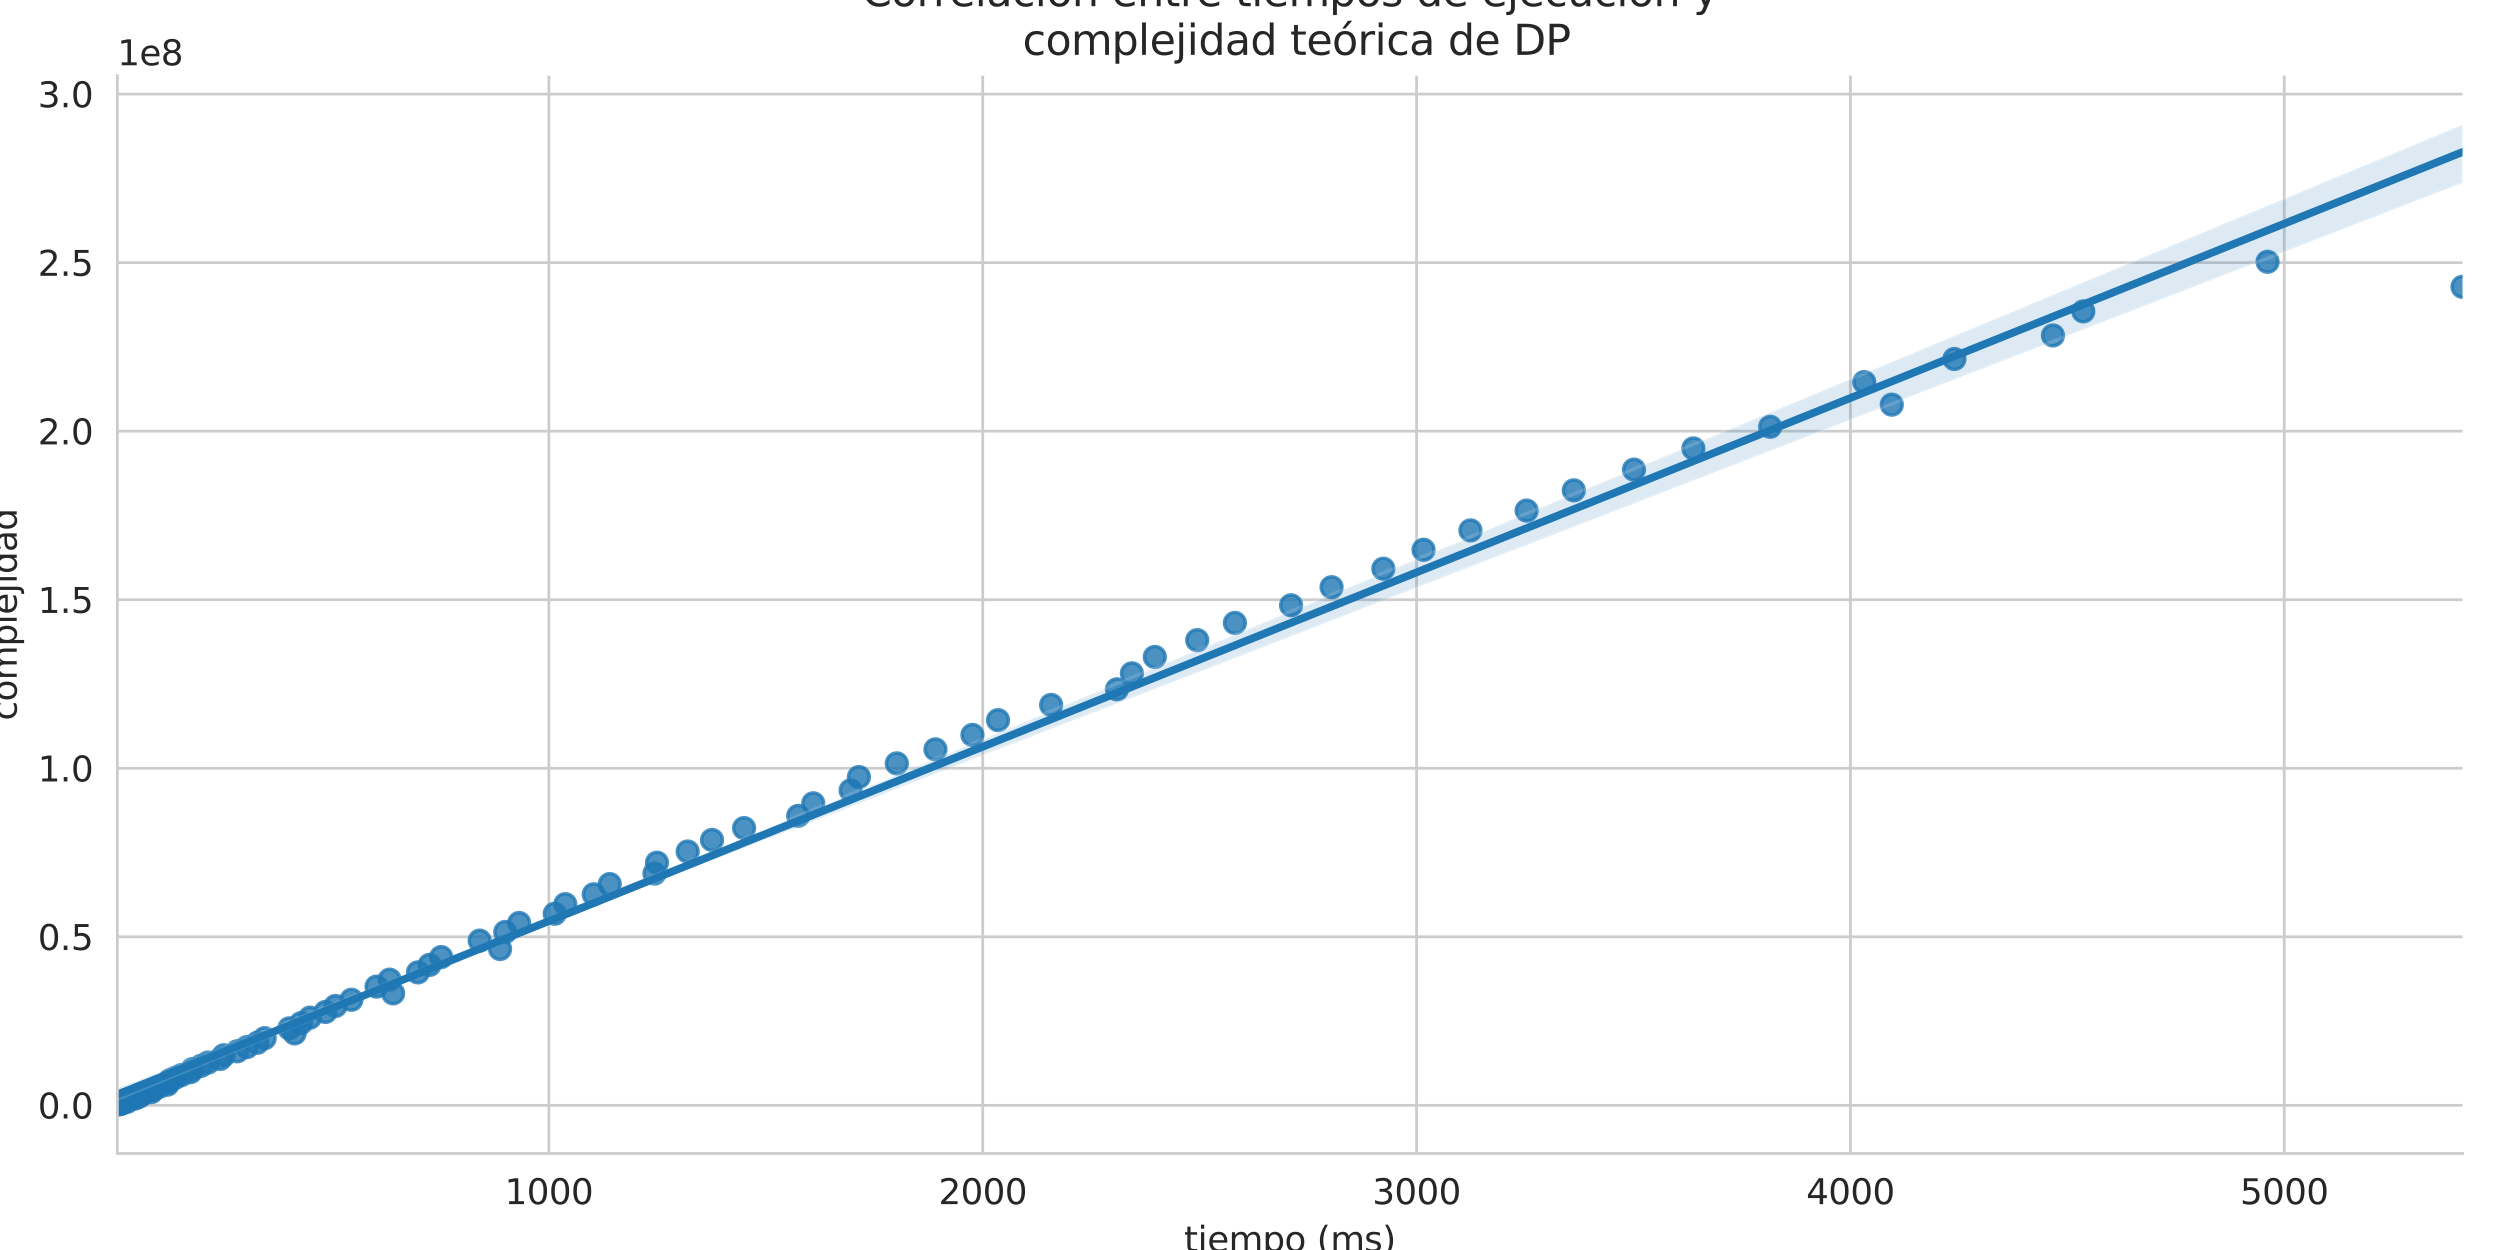 <?xml version="1.0" encoding="utf-8" standalone="no"?>
<!DOCTYPE svg PUBLIC "-//W3C//DTD SVG 1.1//EN"
  "http://www.w3.org/Graphics/SVG/1.1/DTD/svg11.dtd">
<svg height="360pt" version="1.1" viewBox="0 0 720 360" width="720pt" xmlns="http://www.w3.org/2000/svg" xmlns:xlink="http://www.w3.org/1999/xlink">
 <defs>
  <style type="text/css">*{stroke-linecap:butt;stroke-linejoin:round;}</style>
 </defs>
 <g id="figure_1">
  <g id="patch_1">
   <path d="M 0 360 
L 720 360 
L 720 0 
L 0 0 
z
" style="fill:#ffffff;"/>
  </g>
  <g id="axes_1">
   <g id="patch_2">
    <path d="M 33.8 332.2 
L 709.2 332.2 
L 709.2 21.8 
L 33.8 21.8 
z
" style="fill:#ffffff;"/>
   </g>
   <g id="matplotlib.axis_1">
    <g id="xtick_1">
     <g id="line2d_1">
      <path clip-path="url(#p5e54d70940)" d="M 158.078 332.2 
L 158.078 21.8 
" style="fill:none;stroke:#cccccc;stroke-linecap:round;stroke-width:0.8;"/>
     </g>
     <g id="text_1">
      <!-- 1000 -->
      <g style="fill:#262626;" transform="translate(145.353 346.798)scale(0.1 -0.1)">
       <defs>
        <path d="M 794 531 
L 1825 531 
L 1825 4091 
L 703 3866 
L 703 4441 
L 1819 4666 
L 2450 4666 
L 2450 531 
L 3481 531 
L 3481 0 
L 794 0 
L 794 531 
z
" id="DejaVuSans-31" transform="scale(0.016)"/>
        <path d="M 2034 4250 
Q 1547 4250 1301 3770 
Q 1056 3291 1056 2328 
Q 1056 1369 1301 889 
Q 1547 409 2034 409 
Q 2525 409 2770 889 
Q 3016 1369 3016 2328 
Q 3016 3291 2770 3770 
Q 2525 4250 2034 4250 
z
M 2034 4750 
Q 2819 4750 3233 4129 
Q 3647 3509 3647 2328 
Q 3647 1150 3233 529 
Q 2819 -91 2034 -91 
Q 1250 -91 836 529 
Q 422 1150 422 2328 
Q 422 3509 836 4129 
Q 1250 4750 2034 4750 
z
" id="DejaVuSans-30" transform="scale(0.016)"/>
       </defs>
       <use xlink:href="#DejaVuSans-31"/>
       <use x="63.623" xlink:href="#DejaVuSans-30"/>
       <use x="127.246" xlink:href="#DejaVuSans-30"/>
       <use x="190.869" xlink:href="#DejaVuSans-30"/>
      </g>
     </g>
    </g>
    <g id="xtick_2">
     <g id="line2d_2">
      <path clip-path="url(#p5e54d70940)" d="M 283.024 332.2 
L 283.024 21.8 
" style="fill:none;stroke:#cccccc;stroke-linecap:round;stroke-width:0.8;"/>
     </g>
     <g id="text_2">
      <!-- 2000 -->
      <g style="fill:#262626;" transform="translate(270.299 346.798)scale(0.1 -0.1)">
       <defs>
        <path d="M 1228 531 
L 3431 531 
L 3431 0 
L 469 0 
L 469 531 
Q 828 903 1448 1529 
Q 2069 2156 2228 2338 
Q 2531 2678 2651 2914 
Q 2772 3150 2772 3378 
Q 2772 3750 2511 3984 
Q 2250 4219 1831 4219 
Q 1534 4219 1204 4116 
Q 875 4013 500 3803 
L 500 4441 
Q 881 4594 1212 4672 
Q 1544 4750 1819 4750 
Q 2544 4750 2975 4387 
Q 3406 4025 3406 3419 
Q 3406 3131 3298 2873 
Q 3191 2616 2906 2266 
Q 2828 2175 2409 1742 
Q 1991 1309 1228 531 
z
" id="DejaVuSans-32" transform="scale(0.016)"/>
       </defs>
       <use xlink:href="#DejaVuSans-32"/>
       <use x="63.623" xlink:href="#DejaVuSans-30"/>
       <use x="127.246" xlink:href="#DejaVuSans-30"/>
       <use x="190.869" xlink:href="#DejaVuSans-30"/>
      </g>
     </g>
    </g>
    <g id="xtick_3">
     <g id="line2d_3">
      <path clip-path="url(#p5e54d70940)" d="M 407.969 332.2 
L 407.969 21.8 
" style="fill:none;stroke:#cccccc;stroke-linecap:round;stroke-width:0.8;"/>
     </g>
     <g id="text_3">
      <!-- 3000 -->
      <g style="fill:#262626;" transform="translate(395.244 346.798)scale(0.1 -0.1)">
       <defs>
        <path d="M 2597 2516 
Q 3050 2419 3304 2112 
Q 3559 1806 3559 1356 
Q 3559 666 3084 287 
Q 2609 -91 1734 -91 
Q 1441 -91 1130 -33 
Q 819 25 488 141 
L 488 750 
Q 750 597 1062 519 
Q 1375 441 1716 441 
Q 2309 441 2620 675 
Q 2931 909 2931 1356 
Q 2931 1769 2642 2001 
Q 2353 2234 1838 2234 
L 1294 2234 
L 1294 2753 
L 1863 2753 
Q 2328 2753 2575 2939 
Q 2822 3125 2822 3475 
Q 2822 3834 2567 4026 
Q 2313 4219 1838 4219 
Q 1578 4219 1281 4162 
Q 984 4106 628 3988 
L 628 4550 
Q 988 4650 1302 4700 
Q 1616 4750 1894 4750 
Q 2613 4750 3031 4423 
Q 3450 4097 3450 3541 
Q 3450 3153 3228 2886 
Q 3006 2619 2597 2516 
z
" id="DejaVuSans-33" transform="scale(0.016)"/>
       </defs>
       <use xlink:href="#DejaVuSans-33"/>
       <use x="63.623" xlink:href="#DejaVuSans-30"/>
       <use x="127.246" xlink:href="#DejaVuSans-30"/>
       <use x="190.869" xlink:href="#DejaVuSans-30"/>
      </g>
     </g>
    </g>
    <g id="xtick_4">
     <g id="line2d_4">
      <path clip-path="url(#p5e54d70940)" d="M 532.914 332.2 
L 532.914 21.8 
" style="fill:none;stroke:#cccccc;stroke-linecap:round;stroke-width:0.8;"/>
     </g>
     <g id="text_4">
      <!-- 4000 -->
      <g style="fill:#262626;" transform="translate(520.189 346.798)scale(0.1 -0.1)">
       <defs>
        <path d="M 2419 4116 
L 825 1625 
L 2419 1625 
L 2419 4116 
z
M 2253 4666 
L 3047 4666 
L 3047 1625 
L 3713 1625 
L 3713 1100 
L 3047 1100 
L 3047 0 
L 2419 0 
L 2419 1100 
L 313 1100 
L 313 1709 
L 2253 4666 
z
" id="DejaVuSans-34" transform="scale(0.016)"/>
       </defs>
       <use xlink:href="#DejaVuSans-34"/>
       <use x="63.623" xlink:href="#DejaVuSans-30"/>
       <use x="127.246" xlink:href="#DejaVuSans-30"/>
       <use x="190.869" xlink:href="#DejaVuSans-30"/>
      </g>
     </g>
    </g>
    <g id="xtick_5">
     <g id="line2d_5">
      <path clip-path="url(#p5e54d70940)" d="M 657.86 332.2 
L 657.86 21.8 
" style="fill:none;stroke:#cccccc;stroke-linecap:round;stroke-width:0.8;"/>
     </g>
     <g id="text_5">
      <!-- 5000 -->
      <g style="fill:#262626;" transform="translate(645.135 346.798)scale(0.1 -0.1)">
       <defs>
        <path d="M 691 4666 
L 3169 4666 
L 3169 4134 
L 1269 4134 
L 1269 2991 
Q 1406 3038 1543 3061 
Q 1681 3084 1819 3084 
Q 2600 3084 3056 2656 
Q 3513 2228 3513 1497 
Q 3513 744 3044 326 
Q 2575 -91 1722 -91 
Q 1428 -91 1123 -41 
Q 819 9 494 109 
L 494 744 
Q 775 591 1075 516 
Q 1375 441 1709 441 
Q 2250 441 2565 725 
Q 2881 1009 2881 1497 
Q 2881 1984 2565 2268 
Q 2250 2553 1709 2553 
Q 1456 2553 1204 2497 
Q 953 2441 691 2322 
L 691 4666 
z
" id="DejaVuSans-35" transform="scale(0.016)"/>
       </defs>
       <use xlink:href="#DejaVuSans-35"/>
       <use x="63.623" xlink:href="#DejaVuSans-30"/>
       <use x="127.246" xlink:href="#DejaVuSans-30"/>
       <use x="190.869" xlink:href="#DejaVuSans-30"/>
      </g>
     </g>
    </g>
    <g id="text_6">
     <!-- tiempo (ms) -->
     <g style="fill:#262626;" transform="translate(341.005 360.477)scale(0.1 -0.1)">
      <defs>
       <path d="M 1172 4494 
L 1172 3500 
L 2356 3500 
L 2356 3053 
L 1172 3053 
L 1172 1153 
Q 1172 725 1289 603 
Q 1406 481 1766 481 
L 2356 481 
L 2356 0 
L 1766 0 
Q 1100 0 847 248 
Q 594 497 594 1153 
L 594 3053 
L 172 3053 
L 172 3500 
L 594 3500 
L 594 4494 
L 1172 4494 
z
" id="DejaVuSans-74" transform="scale(0.016)"/>
       <path d="M 603 3500 
L 1178 3500 
L 1178 0 
L 603 0 
L 603 3500 
z
M 603 4863 
L 1178 4863 
L 1178 4134 
L 603 4134 
L 603 4863 
z
" id="DejaVuSans-69" transform="scale(0.016)"/>
       <path d="M 3597 1894 
L 3597 1613 
L 953 1613 
Q 991 1019 1311 708 
Q 1631 397 2203 397 
Q 2534 397 2845 478 
Q 3156 559 3463 722 
L 3463 178 
Q 3153 47 2828 -22 
Q 2503 -91 2169 -91 
Q 1331 -91 842 396 
Q 353 884 353 1716 
Q 353 2575 817 3079 
Q 1281 3584 2069 3584 
Q 2775 3584 3186 3129 
Q 3597 2675 3597 1894 
z
M 3022 2063 
Q 3016 2534 2758 2815 
Q 2500 3097 2075 3097 
Q 1594 3097 1305 2825 
Q 1016 2553 972 2059 
L 3022 2063 
z
" id="DejaVuSans-65" transform="scale(0.016)"/>
       <path d="M 3328 2828 
Q 3544 3216 3844 3400 
Q 4144 3584 4550 3584 
Q 5097 3584 5394 3201 
Q 5691 2819 5691 2113 
L 5691 0 
L 5113 0 
L 5113 2094 
Q 5113 2597 4934 2840 
Q 4756 3084 4391 3084 
Q 3944 3084 3684 2787 
Q 3425 2491 3425 1978 
L 3425 0 
L 2847 0 
L 2847 2094 
Q 2847 2600 2669 2842 
Q 2491 3084 2119 3084 
Q 1678 3084 1418 2786 
Q 1159 2488 1159 1978 
L 1159 0 
L 581 0 
L 581 3500 
L 1159 3500 
L 1159 2956 
Q 1356 3278 1631 3431 
Q 1906 3584 2284 3584 
Q 2666 3584 2933 3390 
Q 3200 3197 3328 2828 
z
" id="DejaVuSans-6d" transform="scale(0.016)"/>
       <path d="M 1159 525 
L 1159 -1331 
L 581 -1331 
L 581 3500 
L 1159 3500 
L 1159 2969 
Q 1341 3281 1617 3432 
Q 1894 3584 2278 3584 
Q 2916 3584 3314 3078 
Q 3713 2572 3713 1747 
Q 3713 922 3314 415 
Q 2916 -91 2278 -91 
Q 1894 -91 1617 61 
Q 1341 213 1159 525 
z
M 3116 1747 
Q 3116 2381 2855 2742 
Q 2594 3103 2138 3103 
Q 1681 3103 1420 2742 
Q 1159 2381 1159 1747 
Q 1159 1113 1420 752 
Q 1681 391 2138 391 
Q 2594 391 2855 752 
Q 3116 1113 3116 1747 
z
" id="DejaVuSans-70" transform="scale(0.016)"/>
       <path d="M 1959 3097 
Q 1497 3097 1228 2736 
Q 959 2375 959 1747 
Q 959 1119 1226 758 
Q 1494 397 1959 397 
Q 2419 397 2687 759 
Q 2956 1122 2956 1747 
Q 2956 2369 2687 2733 
Q 2419 3097 1959 3097 
z
M 1959 3584 
Q 2709 3584 3137 3096 
Q 3566 2609 3566 1747 
Q 3566 888 3137 398 
Q 2709 -91 1959 -91 
Q 1206 -91 779 398 
Q 353 888 353 1747 
Q 353 2609 779 3096 
Q 1206 3584 1959 3584 
z
" id="DejaVuSans-6f" transform="scale(0.016)"/>
       <path id="DejaVuSans-20" transform="scale(0.016)"/>
       <path d="M 1984 4856 
Q 1566 4138 1362 3434 
Q 1159 2731 1159 2009 
Q 1159 1288 1364 580 
Q 1569 -128 1984 -844 
L 1484 -844 
Q 1016 -109 783 600 
Q 550 1309 550 2009 
Q 550 2706 781 3412 
Q 1013 4119 1484 4856 
L 1984 4856 
z
" id="DejaVuSans-28" transform="scale(0.016)"/>
       <path d="M 2834 3397 
L 2834 2853 
Q 2591 2978 2328 3040 
Q 2066 3103 1784 3103 
Q 1356 3103 1142 2972 
Q 928 2841 928 2578 
Q 928 2378 1081 2264 
Q 1234 2150 1697 2047 
L 1894 2003 
Q 2506 1872 2764 1633 
Q 3022 1394 3022 966 
Q 3022 478 2636 193 
Q 2250 -91 1575 -91 
Q 1294 -91 989 -36 
Q 684 19 347 128 
L 347 722 
Q 666 556 975 473 
Q 1284 391 1588 391 
Q 1994 391 2212 530 
Q 2431 669 2431 922 
Q 2431 1156 2273 1281 
Q 2116 1406 1581 1522 
L 1381 1569 
Q 847 1681 609 1914 
Q 372 2147 372 2553 
Q 372 3047 722 3315 
Q 1072 3584 1716 3584 
Q 2034 3584 2315 3537 
Q 2597 3491 2834 3397 
z
" id="DejaVuSans-73" transform="scale(0.016)"/>
       <path d="M 513 4856 
L 1013 4856 
Q 1481 4119 1714 3412 
Q 1947 2706 1947 2009 
Q 1947 1309 1714 600 
Q 1481 -109 1013 -844 
L 513 -844 
Q 928 -128 1133 580 
Q 1338 1288 1338 2009 
Q 1338 2731 1133 3434 
Q 928 4138 513 4856 
z
" id="DejaVuSans-29" transform="scale(0.016)"/>
      </defs>
      <use xlink:href="#DejaVuSans-74"/>
      <use x="39.209" xlink:href="#DejaVuSans-69"/>
      <use x="66.992" xlink:href="#DejaVuSans-65"/>
      <use x="128.516" xlink:href="#DejaVuSans-6d"/>
      <use x="225.928" xlink:href="#DejaVuSans-70"/>
      <use x="289.404" xlink:href="#DejaVuSans-6f"/>
      <use x="350.586" xlink:href="#DejaVuSans-20"/>
      <use x="382.373" xlink:href="#DejaVuSans-28"/>
      <use x="421.387" xlink:href="#DejaVuSans-6d"/>
      <use x="518.799" xlink:href="#DejaVuSans-73"/>
      <use x="570.898" xlink:href="#DejaVuSans-29"/>
     </g>
    </g>
   </g>
   <g id="matplotlib.axis_2">
    <g id="ytick_1">
     <g id="line2d_6">
      <path clip-path="url(#p5e54d70940)" d="M 33.8 318.336 
L 709.2 318.336 
" style="fill:none;stroke:#cccccc;stroke-linecap:round;stroke-width:0.8;"/>
     </g>
     <g id="text_7">
      <!-- 0.0 -->
      <g style="fill:#262626;" transform="translate(10.897 322.135)scale(0.1 -0.1)">
       <defs>
        <path d="M 684 794 
L 1344 794 
L 1344 0 
L 684 0 
L 684 794 
z
" id="DejaVuSans-2e" transform="scale(0.016)"/>
       </defs>
       <use xlink:href="#DejaVuSans-30"/>
       <use x="63.623" xlink:href="#DejaVuSans-2e"/>
       <use x="95.41" xlink:href="#DejaVuSans-30"/>
      </g>
     </g>
    </g>
    <g id="ytick_2">
     <g id="line2d_7">
      <path clip-path="url(#p5e54d70940)" d="M 33.8 269.797 
L 709.2 269.797 
" style="fill:none;stroke:#cccccc;stroke-linecap:round;stroke-width:0.8;"/>
     </g>
     <g id="text_8">
      <!-- 0.5 -->
      <g style="fill:#262626;" transform="translate(10.897 273.596)scale(0.1 -0.1)">
       <use xlink:href="#DejaVuSans-30"/>
       <use x="63.623" xlink:href="#DejaVuSans-2e"/>
       <use x="95.41" xlink:href="#DejaVuSans-35"/>
      </g>
     </g>
    </g>
    <g id="ytick_3">
     <g id="line2d_8">
      <path clip-path="url(#p5e54d70940)" d="M 33.8 221.257 
L 709.2 221.257 
" style="fill:none;stroke:#cccccc;stroke-linecap:round;stroke-width:0.8;"/>
     </g>
     <g id="text_9">
      <!-- 1.0 -->
      <g style="fill:#262626;" transform="translate(10.897 225.056)scale(0.1 -0.1)">
       <use xlink:href="#DejaVuSans-31"/>
       <use x="63.623" xlink:href="#DejaVuSans-2e"/>
       <use x="95.41" xlink:href="#DejaVuSans-30"/>
      </g>
     </g>
    </g>
    <g id="ytick_4">
     <g id="line2d_9">
      <path clip-path="url(#p5e54d70940)" d="M 33.8 172.718 
L 709.2 172.718 
" style="fill:none;stroke:#cccccc;stroke-linecap:round;stroke-width:0.8;"/>
     </g>
     <g id="text_10">
      <!-- 1.5 -->
      <g style="fill:#262626;" transform="translate(10.897 176.517)scale(0.1 -0.1)">
       <use xlink:href="#DejaVuSans-31"/>
       <use x="63.623" xlink:href="#DejaVuSans-2e"/>
       <use x="95.41" xlink:href="#DejaVuSans-35"/>
      </g>
     </g>
    </g>
    <g id="ytick_5">
     <g id="line2d_10">
      <path clip-path="url(#p5e54d70940)" d="M 33.8 124.178 
L 709.2 124.178 
" style="fill:none;stroke:#cccccc;stroke-linecap:round;stroke-width:0.8;"/>
     </g>
     <g id="text_11">
      <!-- 2.0 -->
      <g style="fill:#262626;" transform="translate(10.897 127.978)scale(0.1 -0.1)">
       <use xlink:href="#DejaVuSans-32"/>
       <use x="63.623" xlink:href="#DejaVuSans-2e"/>
       <use x="95.41" xlink:href="#DejaVuSans-30"/>
      </g>
     </g>
    </g>
    <g id="ytick_6">
     <g id="line2d_11">
      <path clip-path="url(#p5e54d70940)" d="M 33.8 75.639 
L 709.2 75.639 
" style="fill:none;stroke:#cccccc;stroke-linecap:round;stroke-width:0.8;"/>
     </g>
     <g id="text_12">
      <!-- 2.5 -->
      <g style="fill:#262626;" transform="translate(10.897 79.438)scale(0.1 -0.1)">
       <use xlink:href="#DejaVuSans-32"/>
       <use x="63.623" xlink:href="#DejaVuSans-2e"/>
       <use x="95.41" xlink:href="#DejaVuSans-35"/>
      </g>
     </g>
    </g>
    <g id="ytick_7">
     <g id="line2d_12">
      <path clip-path="url(#p5e54d70940)" d="M 33.8 27.1 
L 709.2 27.1 
" style="fill:none;stroke:#cccccc;stroke-linecap:round;stroke-width:0.8;"/>
     </g>
     <g id="text_13">
      <!-- 3.0 -->
      <g style="fill:#262626;" transform="translate(10.897 30.899)scale(0.1 -0.1)">
       <use xlink:href="#DejaVuSans-33"/>
       <use x="63.623" xlink:href="#DejaVuSans-2e"/>
       <use x="95.41" xlink:href="#DejaVuSans-30"/>
      </g>
     </g>
    </g>
    <g id="text_14">
     <!-- complejidad -->
     <g style="fill:#262626;" transform="translate(4.817 207.509)rotate(-90)scale(0.1 -0.1)">
      <defs>
       <path d="M 3122 3366 
L 3122 2828 
Q 2878 2963 2633 3030 
Q 2388 3097 2138 3097 
Q 1578 3097 1268 2742 
Q 959 2388 959 1747 
Q 959 1106 1268 751 
Q 1578 397 2138 397 
Q 2388 397 2633 464 
Q 2878 531 3122 666 
L 3122 134 
Q 2881 22 2623 -34 
Q 2366 -91 2075 -91 
Q 1284 -91 818 406 
Q 353 903 353 1747 
Q 353 2603 823 3093 
Q 1294 3584 2113 3584 
Q 2378 3584 2631 3529 
Q 2884 3475 3122 3366 
z
" id="DejaVuSans-63" transform="scale(0.016)"/>
       <path d="M 603 4863 
L 1178 4863 
L 1178 0 
L 603 0 
L 603 4863 
z
" id="DejaVuSans-6c" transform="scale(0.016)"/>
       <path d="M 603 3500 
L 1178 3500 
L 1178 -63 
Q 1178 -731 923 -1031 
Q 669 -1331 103 -1331 
L -116 -1331 
L -116 -844 
L 38 -844 
Q 366 -844 484 -692 
Q 603 -541 603 -63 
L 603 3500 
z
M 603 4863 
L 1178 4863 
L 1178 4134 
L 603 4134 
L 603 4863 
z
" id="DejaVuSans-6a" transform="scale(0.016)"/>
       <path d="M 2906 2969 
L 2906 4863 
L 3481 4863 
L 3481 0 
L 2906 0 
L 2906 525 
Q 2725 213 2448 61 
Q 2172 -91 1784 -91 
Q 1150 -91 751 415 
Q 353 922 353 1747 
Q 353 2572 751 3078 
Q 1150 3584 1784 3584 
Q 2172 3584 2448 3432 
Q 2725 3281 2906 2969 
z
M 947 1747 
Q 947 1113 1208 752 
Q 1469 391 1925 391 
Q 2381 391 2643 752 
Q 2906 1113 2906 1747 
Q 2906 2381 2643 2742 
Q 2381 3103 1925 3103 
Q 1469 3103 1208 2742 
Q 947 2381 947 1747 
z
" id="DejaVuSans-64" transform="scale(0.016)"/>
       <path d="M 2194 1759 
Q 1497 1759 1228 1600 
Q 959 1441 959 1056 
Q 959 750 1161 570 
Q 1363 391 1709 391 
Q 2188 391 2477 730 
Q 2766 1069 2766 1631 
L 2766 1759 
L 2194 1759 
z
M 3341 1997 
L 3341 0 
L 2766 0 
L 2766 531 
Q 2569 213 2275 61 
Q 1981 -91 1556 -91 
Q 1019 -91 701 211 
Q 384 513 384 1019 
Q 384 1609 779 1909 
Q 1175 2209 1959 2209 
L 2766 2209 
L 2766 2266 
Q 2766 2663 2505 2880 
Q 2244 3097 1772 3097 
Q 1472 3097 1187 3025 
Q 903 2953 641 2809 
L 641 3341 
Q 956 3463 1253 3523 
Q 1550 3584 1831 3584 
Q 2591 3584 2966 3190 
Q 3341 2797 3341 1997 
z
" id="DejaVuSans-61" transform="scale(0.016)"/>
      </defs>
      <use xlink:href="#DejaVuSans-63"/>
      <use x="54.98" xlink:href="#DejaVuSans-6f"/>
      <use x="116.162" xlink:href="#DejaVuSans-6d"/>
      <use x="213.574" xlink:href="#DejaVuSans-70"/>
      <use x="277.051" xlink:href="#DejaVuSans-6c"/>
      <use x="304.834" xlink:href="#DejaVuSans-65"/>
      <use x="366.357" xlink:href="#DejaVuSans-6a"/>
      <use x="394.141" xlink:href="#DejaVuSans-69"/>
      <use x="421.924" xlink:href="#DejaVuSans-64"/>
      <use x="485.4" xlink:href="#DejaVuSans-61"/>
      <use x="546.68" xlink:href="#DejaVuSans-64"/>
     </g>
    </g>
    <g id="text_15">
     <!-- 1e8 -->
     <g style="fill:#262626;" transform="translate(33.8 18.8)scale(0.1 -0.1)">
      <defs>
       <path d="M 2034 2216 
Q 1584 2216 1326 1975 
Q 1069 1734 1069 1313 
Q 1069 891 1326 650 
Q 1584 409 2034 409 
Q 2484 409 2743 651 
Q 3003 894 3003 1313 
Q 3003 1734 2745 1975 
Q 2488 2216 2034 2216 
z
M 1403 2484 
Q 997 2584 770 2862 
Q 544 3141 544 3541 
Q 544 4100 942 4425 
Q 1341 4750 2034 4750 
Q 2731 4750 3128 4425 
Q 3525 4100 3525 3541 
Q 3525 3141 3298 2862 
Q 3072 2584 2669 2484 
Q 3125 2378 3379 2068 
Q 3634 1759 3634 1313 
Q 3634 634 3220 271 
Q 2806 -91 2034 -91 
Q 1263 -91 848 271 
Q 434 634 434 1313 
Q 434 1759 690 2068 
Q 947 2378 1403 2484 
z
M 1172 3481 
Q 1172 3119 1398 2916 
Q 1625 2713 2034 2713 
Q 2441 2713 2670 2916 
Q 2900 3119 2900 3481 
Q 2900 3844 2670 4047 
Q 2441 4250 2034 4250 
Q 1625 4250 1398 4047 
Q 1172 3844 1172 3481 
z
" id="DejaVuSans-38" transform="scale(0.016)"/>
      </defs>
      <use xlink:href="#DejaVuSans-31"/>
      <use x="63.623" xlink:href="#DejaVuSans-65"/>
      <use x="125.146" xlink:href="#DejaVuSans-38"/>
     </g>
    </g>
   </g>
   <g id="PathCollection_1">
    <defs>
     <path d="M 0 3 
C 0.796 3 1.559 2.684 2.121 2.121 
C 2.684 1.559 3 0.796 3 0 
C 3 -0.796 2.684 -1.559 2.121 -2.121 
C 1.559 -2.684 0.796 -3 0 -3 
C -0.796 -3 -1.559 -2.684 -2.121 -2.121 
C -2.684 -1.559 -3 -0.796 -3 0 
C -3 0.796 -2.684 1.559 -2.121 2.121 
C -1.559 2.684 -0.796 3 0 3 
z
" id="m96144f5c10" style="stroke:#1f77b4;stroke-opacity:0.8;"/>
    </defs>
    <g clip-path="url(#p5e54d70940)">
     <use style="fill:#1f77b4;fill-opacity:0.8;stroke:#1f77b4;stroke-opacity:0.8;" x="33.8" xlink:href="#m96144f5c10" y="318.091"/>
     <use style="fill:#1f77b4;fill-opacity:0.8;stroke:#1f77b4;stroke-opacity:0.8;" x="34.571" xlink:href="#m96144f5c10" y="318.01"/>
     <use style="fill:#1f77b4;fill-opacity:0.8;stroke:#1f77b4;stroke-opacity:0.8;" x="34.584" xlink:href="#m96144f5c10" y="317.913"/>
     <use style="fill:#1f77b4;fill-opacity:0.8;stroke:#1f77b4;stroke-opacity:0.8;" x="34.46" xlink:href="#m96144f5c10" y="317.799"/>
     <use style="fill:#1f77b4;fill-opacity:0.8;stroke:#1f77b4;stroke-opacity:0.8;" x="35.353" xlink:href="#m96144f5c10" y="317.665"/>
     <use style="fill:#1f77b4;fill-opacity:0.8;stroke:#1f77b4;stroke-opacity:0.8;" x="35.337" xlink:href="#m96144f5c10" y="317.512"/>
     <use style="fill:#1f77b4;fill-opacity:0.8;stroke:#1f77b4;stroke-opacity:0.8;" x="36.587" xlink:href="#m96144f5c10" y="317.336"/>
     <use style="fill:#1f77b4;fill-opacity:0.8;stroke:#1f77b4;stroke-opacity:0.8;" x="36.094" xlink:href="#m96144f5c10" y="317.137"/>
     <use style="fill:#1f77b4;fill-opacity:0.8;stroke:#1f77b4;stroke-opacity:0.8;" x="36.186" xlink:href="#m96144f5c10" y="316.913"/>
     <use style="fill:#1f77b4;fill-opacity:0.8;stroke:#1f77b4;stroke-opacity:0.8;" x="36.959" xlink:href="#m96144f5c10" y="316.663"/>
     <use style="fill:#1f77b4;fill-opacity:0.8;stroke:#1f77b4;stroke-opacity:0.8;" x="38.831" xlink:href="#m96144f5c10" y="316.385"/>
     <use style="fill:#1f77b4;fill-opacity:0.8;stroke:#1f77b4;stroke-opacity:0.8;" x="39.259" xlink:href="#m96144f5c10" y="316.078"/>
     <use style="fill:#1f77b4;fill-opacity:0.8;stroke:#1f77b4;stroke-opacity:0.8;" x="40.312" xlink:href="#m96144f5c10" y="315.74"/>
     <use style="fill:#1f77b4;fill-opacity:0.8;stroke:#1f77b4;stroke-opacity:0.8;" x="39.903" xlink:href="#m96144f5c10" y="315.37"/>
     <use style="fill:#1f77b4;fill-opacity:0.8;stroke:#1f77b4;stroke-opacity:0.8;" x="41.252" xlink:href="#m96144f5c10" y="314.967"/>
     <use style="fill:#1f77b4;fill-opacity:0.8;stroke:#1f77b4;stroke-opacity:0.8;" x="43.584" xlink:href="#m96144f5c10" y="314.529"/>
     <use style="fill:#1f77b4;fill-opacity:0.8;stroke:#1f77b4;stroke-opacity:0.8;" x="43.675" xlink:href="#m96144f5c10" y="314.054"/>
     <use style="fill:#1f77b4;fill-opacity:0.8;stroke:#1f77b4;stroke-opacity:0.8;" x="44.508" xlink:href="#m96144f5c10" y="313.541"/>
     <use style="fill:#1f77b4;fill-opacity:0.8;stroke:#1f77b4;stroke-opacity:0.8;" x="45.883" xlink:href="#m96144f5c10" y="312.989"/>
     <use style="fill:#1f77b4;fill-opacity:0.8;stroke:#1f77b4;stroke-opacity:0.8;" x="48.189" xlink:href="#m96144f5c10" y="312.397"/>
     <use style="fill:#1f77b4;fill-opacity:0.8;stroke:#1f77b4;stroke-opacity:0.8;" x="48.444" xlink:href="#m96144f5c10" y="311.761"/>
     <use style="fill:#1f77b4;fill-opacity:0.8;stroke:#1f77b4;stroke-opacity:0.8;" x="48.925" xlink:href="#m96144f5c10" y="311.083"/>
     <use style="fill:#1f77b4;fill-opacity:0.8;stroke:#1f77b4;stroke-opacity:0.8;" x="50.597" xlink:href="#m96144f5c10" y="310.358"/>
     <use style="fill:#1f77b4;fill-opacity:0.8;stroke:#1f77b4;stroke-opacity:0.8;" x="52.29" xlink:href="#m96144f5c10" y="309.588"/>
     <use style="fill:#1f77b4;fill-opacity:0.8;stroke:#1f77b4;stroke-opacity:0.8;" x="54.858" xlink:href="#m96144f5c10" y="308.769"/>
     <use style="fill:#1f77b4;fill-opacity:0.8;stroke:#1f77b4;stroke-opacity:0.8;" x="55.437" xlink:href="#m96144f5c10" y="307.901"/>
     <use style="fill:#1f77b4;fill-opacity:0.8;stroke:#1f77b4;stroke-opacity:0.8;" x="57.861" xlink:href="#m96144f5c10" y="306.981"/>
     <use style="fill:#1f77b4;fill-opacity:0.8;stroke:#1f77b4;stroke-opacity:0.8;" x="59.93" xlink:href="#m96144f5c10" y="306.01"/>
     <use style="fill:#1f77b4;fill-opacity:0.8;stroke:#1f77b4;stroke-opacity:0.8;" x="63.412" xlink:href="#m96144f5c10" y="304.984"/>
     <use style="fill:#1f77b4;fill-opacity:0.8;stroke:#1f77b4;stroke-opacity:0.8;" x="64.477" xlink:href="#m96144f5c10" y="303.903"/>
     <use style="fill:#1f77b4;fill-opacity:0.8;stroke:#1f77b4;stroke-opacity:0.8;" x="68.341" xlink:href="#m96144f5c10" y="302.765"/>
     <use style="fill:#1f77b4;fill-opacity:0.8;stroke:#1f77b4;stroke-opacity:0.8;" x="71.104" xlink:href="#m96144f5c10" y="301.569"/>
     <use style="fill:#1f77b4;fill-opacity:0.8;stroke:#1f77b4;stroke-opacity:0.8;" x="74.116" xlink:href="#m96144f5c10" y="300.312"/>
     <use style="fill:#1f77b4;fill-opacity:0.8;stroke:#1f77b4;stroke-opacity:0.8;" x="76.229" xlink:href="#m96144f5c10" y="298.995"/>
     <use style="fill:#1f77b4;fill-opacity:0.8;stroke:#1f77b4;stroke-opacity:0.8;" x="84.855" xlink:href="#m96144f5c10" y="297.615"/>
     <use style="fill:#1f77b4;fill-opacity:0.8;stroke:#1f77b4;stroke-opacity:0.8;" x="83.312" xlink:href="#m96144f5c10" y="296.171"/>
     <use style="fill:#1f77b4;fill-opacity:0.8;stroke:#1f77b4;stroke-opacity:0.8;" x="86.689" xlink:href="#m96144f5c10" y="294.662"/>
     <use style="fill:#1f77b4;fill-opacity:0.8;stroke:#1f77b4;stroke-opacity:0.8;" x="89.28" xlink:href="#m96144f5c10" y="293.085"/>
     <use style="fill:#1f77b4;fill-opacity:0.8;stroke:#1f77b4;stroke-opacity:0.8;" x="93.745" xlink:href="#m96144f5c10" y="291.44"/>
     <use style="fill:#1f77b4;fill-opacity:0.8;stroke:#1f77b4;stroke-opacity:0.8;" x="96.626" xlink:href="#m96144f5c10" y="289.725"/>
     <use style="fill:#1f77b4;fill-opacity:0.8;stroke:#1f77b4;stroke-opacity:0.8;" x="101.211" xlink:href="#m96144f5c10" y="287.938"/>
     <use style="fill:#1f77b4;fill-opacity:0.8;stroke:#1f77b4;stroke-opacity:0.8;" x="113.221" xlink:href="#m96144f5c10" y="286.079"/>
     <use style="fill:#1f77b4;fill-opacity:0.8;stroke:#1f77b4;stroke-opacity:0.8;" x="108.444" xlink:href="#m96144f5c10" y="284.145"/>
     <use style="fill:#1f77b4;fill-opacity:0.8;stroke:#1f77b4;stroke-opacity:0.8;" x="112.204" xlink:href="#m96144f5c10" y="282.136"/>
     <use style="fill:#1f77b4;fill-opacity:0.8;stroke:#1f77b4;stroke-opacity:0.8;" x="120.361" xlink:href="#m96144f5c10" y="280.049"/>
     <use style="fill:#1f77b4;fill-opacity:0.8;stroke:#1f77b4;stroke-opacity:0.8;" x="123.731" xlink:href="#m96144f5c10" y="277.884"/>
     <use style="fill:#1f77b4;fill-opacity:0.8;stroke:#1f77b4;stroke-opacity:0.8;" x="127.061" xlink:href="#m96144f5c10" y="275.638"/>
     <use style="fill:#1f77b4;fill-opacity:0.8;stroke:#1f77b4;stroke-opacity:0.8;" x="144.019" xlink:href="#m96144f5c10" y="273.312"/>
     <use style="fill:#1f77b4;fill-opacity:0.8;stroke:#1f77b4;stroke-opacity:0.8;" x="138.149" xlink:href="#m96144f5c10" y="270.901"/>
     <use style="fill:#1f77b4;fill-opacity:0.8;stroke:#1f77b4;stroke-opacity:0.8;" x="145.518" xlink:href="#m96144f5c10" y="268.407"/>
     <use style="fill:#1f77b4;fill-opacity:0.8;stroke:#1f77b4;stroke-opacity:0.8;" x="149.513" xlink:href="#m96144f5c10" y="265.826"/>
     <use style="fill:#1f77b4;fill-opacity:0.8;stroke:#1f77b4;stroke-opacity:0.8;" x="159.761" xlink:href="#m96144f5c10" y="263.158"/>
     <use style="fill:#1f77b4;fill-opacity:0.8;stroke:#1f77b4;stroke-opacity:0.8;" x="162.81" xlink:href="#m96144f5c10" y="260.401"/>
     <use style="fill:#1f77b4;fill-opacity:0.8;stroke:#1f77b4;stroke-opacity:0.8;" x="170.994" xlink:href="#m96144f5c10" y="257.554"/>
     <use style="fill:#1f77b4;fill-opacity:0.8;stroke:#1f77b4;stroke-opacity:0.8;" x="175.612" xlink:href="#m96144f5c10" y="254.615"/>
     <use style="fill:#1f77b4;fill-opacity:0.8;stroke:#1f77b4;stroke-opacity:0.8;" x="188.485" xlink:href="#m96144f5c10" y="251.583"/>
     <use style="fill:#1f77b4;fill-opacity:0.8;stroke:#1f77b4;stroke-opacity:0.8;" x="189.208" xlink:href="#m96144f5c10" y="248.456"/>
     <use style="fill:#1f77b4;fill-opacity:0.8;stroke:#1f77b4;stroke-opacity:0.8;" x="198.051" xlink:href="#m96144f5c10" y="245.233"/>
     <use style="fill:#1f77b4;fill-opacity:0.8;stroke:#1f77b4;stroke-opacity:0.8;" x="205.065" xlink:href="#m96144f5c10" y="241.912"/>
     <use style="fill:#1f77b4;fill-opacity:0.8;stroke:#1f77b4;stroke-opacity:0.8;" x="214.294" xlink:href="#m96144f5c10" y="238.493"/>
     <use style="fill:#1f77b4;fill-opacity:0.8;stroke:#1f77b4;stroke-opacity:0.8;" x="229.879" xlink:href="#m96144f5c10" y="234.972"/>
     <use style="fill:#1f77b4;fill-opacity:0.8;stroke:#1f77b4;stroke-opacity:0.8;" x="234.219" xlink:href="#m96144f5c10" y="231.35"/>
     <use style="fill:#1f77b4;fill-opacity:0.8;stroke:#1f77b4;stroke-opacity:0.8;" x="244.99" xlink:href="#m96144f5c10" y="227.624"/>
     <use style="fill:#1f77b4;fill-opacity:0.8;stroke:#1f77b4;stroke-opacity:0.8;" x="247.367" xlink:href="#m96144f5c10" y="223.794"/>
     <use style="fill:#1f77b4;fill-opacity:0.8;stroke:#1f77b4;stroke-opacity:0.8;" x="258.279" xlink:href="#m96144f5c10" y="219.857"/>
     <use style="fill:#1f77b4;fill-opacity:0.8;stroke:#1f77b4;stroke-opacity:0.8;" x="269.411" xlink:href="#m96144f5c10" y="215.812"/>
     <use style="fill:#1f77b4;fill-opacity:0.8;stroke:#1f77b4;stroke-opacity:0.8;" x="280.062" xlink:href="#m96144f5c10" y="211.658"/>
     <use style="fill:#1f77b4;fill-opacity:0.8;stroke:#1f77b4;stroke-opacity:0.8;" x="287.437" xlink:href="#m96144f5c10" y="207.393"/>
     <use style="fill:#1f77b4;fill-opacity:0.8;stroke:#1f77b4;stroke-opacity:0.8;" x="302.723" xlink:href="#m96144f5c10" y="203.016"/>
     <use style="fill:#1f77b4;fill-opacity:0.8;stroke:#1f77b4;stroke-opacity:0.8;" x="321.673" xlink:href="#m96144f5c10" y="198.526"/>
     <use style="fill:#1f77b4;fill-opacity:0.8;stroke:#1f77b4;stroke-opacity:0.8;" x="325.984" xlink:href="#m96144f5c10" y="193.92"/>
     <use style="fill:#1f77b4;fill-opacity:0.8;stroke:#1f77b4;stroke-opacity:0.8;" x="332.588" xlink:href="#m96144f5c10" y="189.198"/>
     <use style="fill:#1f77b4;fill-opacity:0.8;stroke:#1f77b4;stroke-opacity:0.8;" x="344.799" xlink:href="#m96144f5c10" y="184.358"/>
     <use style="fill:#1f77b4;fill-opacity:0.8;stroke:#1f77b4;stroke-opacity:0.8;" x="355.652" xlink:href="#m96144f5c10" y="179.398"/>
     <use style="fill:#1f77b4;fill-opacity:0.8;stroke:#1f77b4;stroke-opacity:0.8;" x="371.824" xlink:href="#m96144f5c10" y="174.317"/>
     <use style="fill:#1f77b4;fill-opacity:0.8;stroke:#1f77b4;stroke-opacity:0.8;" x="383.501" xlink:href="#m96144f5c10" y="169.115"/>
     <use style="fill:#1f77b4;fill-opacity:0.8;stroke:#1f77b4;stroke-opacity:0.8;" x="398.397" xlink:href="#m96144f5c10" y="163.788"/>
     <use style="fill:#1f77b4;fill-opacity:0.8;stroke:#1f77b4;stroke-opacity:0.8;" x="409.977" xlink:href="#m96144f5c10" y="158.336"/>
     <use style="fill:#1f77b4;fill-opacity:0.8;stroke:#1f77b4;stroke-opacity:0.8;" x="423.487" xlink:href="#m96144f5c10" y="152.757"/>
     <use style="fill:#1f77b4;fill-opacity:0.8;stroke:#1f77b4;stroke-opacity:0.8;" x="439.669" xlink:href="#m96144f5c10" y="147.05"/>
     <use style="fill:#1f77b4;fill-opacity:0.8;stroke:#1f77b4;stroke-opacity:0.8;" x="453.259" xlink:href="#m96144f5c10" y="141.213"/>
     <use style="fill:#1f77b4;fill-opacity:0.8;stroke:#1f77b4;stroke-opacity:0.8;" x="470.574" xlink:href="#m96144f5c10" y="135.246"/>
     <use style="fill:#1f77b4;fill-opacity:0.8;stroke:#1f77b4;stroke-opacity:0.8;" x="487.694" xlink:href="#m96144f5c10" y="129.145"/>
     <use style="fill:#1f77b4;fill-opacity:0.8;stroke:#1f77b4;stroke-opacity:0.8;" x="509.807" xlink:href="#m96144f5c10" y="122.912"/>
     <use style="fill:#1f77b4;fill-opacity:0.8;stroke:#1f77b4;stroke-opacity:0.8;" x="544.837" xlink:href="#m96144f5c10" y="116.541"/>
     <use style="fill:#1f77b4;fill-opacity:0.8;stroke:#1f77b4;stroke-opacity:0.8;" x="536.905" xlink:href="#m96144f5c10" y="110.035"/>
     <use style="fill:#1f77b4;fill-opacity:0.8;stroke:#1f77b4;stroke-opacity:0.8;" x="562.868" xlink:href="#m96144f5c10" y="103.39"/>
     <use style="fill:#1f77b4;fill-opacity:0.8;stroke:#1f77b4;stroke-opacity:0.8;" x="591.247" xlink:href="#m96144f5c10" y="96.605"/>
     <use style="fill:#1f77b4;fill-opacity:0.8;stroke:#1f77b4;stroke-opacity:0.8;" x="599.994" xlink:href="#m96144f5c10" y="89.679"/>
     <use style="fill:#1f77b4;fill-opacity:0.8;stroke:#1f77b4;stroke-opacity:0.8;" x="709.2" xlink:href="#m96144f5c10" y="82.61"/>
     <use style="fill:#1f77b4;fill-opacity:0.8;stroke:#1f77b4;stroke-opacity:0.8;" x="653.055" xlink:href="#m96144f5c10" y="75.396"/>
    </g>
   </g>
   <g id="PolyCollection_1">
    <defs>
     <path d="M 33.8 -46.564 
L 33.8 -43.396 
L 40.622 -46.206 
L 47.444 -49.032 
L 54.267 -51.867 
L 61.089 -54.682 
L 67.911 -57.51 
L 74.733 -60.331 
L 81.556 -63.144 
L 88.378 -65.951 
L 95.2 -68.75 
L 102.022 -71.542 
L 108.844 -74.33 
L 115.667 -77.101 
L 122.489 -79.852 
L 129.311 -82.572 
L 136.133 -85.262 
L 142.956 -87.968 
L 149.778 -90.689 
L 156.6 -93.381 
L 163.422 -96.058 
L 170.244 -98.731 
L 177.067 -101.39 
L 183.889 -104.047 
L 190.711 -106.688 
L 197.533 -109.32 
L 204.356 -111.981 
L 211.178 -114.655 
L 218 -117.299 
L 224.822 -119.888 
L 231.644 -122.494 
L 238.467 -125.129 
L 245.289 -127.769 
L 252.111 -130.434 
L 258.933 -133.098 
L 265.756 -135.761 
L 272.578 -138.424 
L 279.4 -141.087 
L 286.222 -143.732 
L 293.044 -146.358 
L 299.867 -148.985 
L 306.689 -151.611 
L 313.511 -154.238 
L 320.333 -156.864 
L 327.156 -159.49 
L 333.978 -162.114 
L 340.8 -164.743 
L 347.622 -167.372 
L 354.444 -170.013 
L 361.267 -172.666 
L 368.089 -175.327 
L 374.911 -177.979 
L 381.733 -180.623 
L 388.556 -183.267 
L 395.378 -185.911 
L 402.2 -188.555 
L 409.022 -191.2 
L 415.844 -193.844 
L 422.667 -196.488 
L 429.489 -199.132 
L 436.311 -201.759 
L 443.133 -204.382 
L 449.956 -207.005 
L 456.778 -209.632 
L 463.6 -212.273 
L 470.422 -214.914 
L 477.244 -217.555 
L 484.067 -220.195 
L 490.889 -222.837 
L 497.711 -225.478 
L 504.533 -228.119 
L 511.356 -230.761 
L 518.178 -233.402 
L 525 -236.044 
L 531.822 -238.685 
L 538.644 -241.326 
L 545.467 -243.968 
L 552.289 -246.609 
L 559.111 -249.251 
L 565.933 -251.892 
L 572.756 -254.533 
L 579.578 -257.175 
L 586.4 -259.82 
L 593.222 -262.467 
L 600.044 -265.114 
L 606.867 -267.76 
L 613.689 -270.407 
L 620.511 -273.054 
L 627.333 -275.694 
L 634.156 -278.331 
L 640.978 -280.968 
L 647.8 -283.605 
L 654.622 -286.242 
L 661.444 -288.879 
L 668.267 -291.516 
L 675.089 -294.153 
L 681.911 -296.794 
L 688.733 -299.435 
L 695.556 -302.074 
L 702.378 -304.705 
L 709.2 -307.337 
L 709.2 -324.091 
L 709.2 -324.091 
L 702.378 -321.256 
L 695.556 -318.422 
L 688.733 -315.588 
L 681.911 -312.754 
L 675.089 -309.92 
L 668.267 -307.087 
L 661.444 -304.253 
L 654.622 -301.419 
L 647.8 -298.585 
L 640.978 -295.751 
L 634.156 -292.914 
L 627.333 -290.075 
L 620.511 -287.237 
L 613.689 -284.398 
L 606.867 -281.56 
L 600.044 -278.722 
L 593.222 -275.883 
L 586.4 -273.045 
L 579.578 -270.207 
L 572.756 -267.369 
L 565.933 -264.533 
L 559.111 -261.697 
L 552.289 -258.86 
L 545.467 -256.024 
L 538.644 -253.188 
L 531.822 -250.352 
L 525 -247.516 
L 518.178 -244.68 
L 511.356 -241.844 
L 504.533 -239.007 
L 497.711 -236.171 
L 490.889 -233.335 
L 484.067 -230.499 
L 477.244 -227.663 
L 470.422 -224.827 
L 463.6 -221.991 
L 456.778 -219.154 
L 449.956 -216.319 
L 443.133 -213.49 
L 436.311 -210.661 
L 429.489 -207.828 
L 422.667 -204.991 
L 415.844 -202.164 
L 409.022 -199.337 
L 402.2 -196.51 
L 395.378 -193.683 
L 388.556 -190.856 
L 381.733 -188.03 
L 374.911 -185.201 
L 368.089 -182.373 
L 361.267 -179.544 
L 354.444 -176.707 
L 347.622 -173.869 
L 340.8 -171.031 
L 333.978 -168.194 
L 327.156 -165.37 
L 320.333 -162.535 
L 313.511 -159.7 
L 306.689 -156.865 
L 299.867 -154.03 
L 293.044 -151.196 
L 286.222 -148.366 
L 279.4 -145.535 
L 272.578 -142.706 
L 265.756 -139.88 
L 258.933 -137.056 
L 252.111 -134.223 
L 245.289 -131.391 
L 238.467 -128.555 
L 231.644 -125.731 
L 224.822 -122.892 
L 218 -120.066 
L 211.178 -117.249 
L 204.356 -114.431 
L 197.533 -111.609 
L 190.711 -108.793 
L 183.889 -105.967 
L 177.067 -103.165 
L 170.244 -100.359 
L 163.422 -97.572 
L 156.6 -94.818 
L 149.778 -92.044 
L 142.956 -89.293 
L 136.133 -86.563 
L 129.311 -83.85 
L 122.489 -81.147 
L 115.667 -78.474 
L 108.844 -75.791 
L 102.022 -73.144 
L 95.2 -70.454 
L 88.378 -67.771 
L 81.556 -65.114 
L 74.733 -62.455 
L 67.911 -59.803 
L 61.089 -57.139 
L 54.267 -54.461 
L 47.444 -51.823 
L 40.622 -49.197 
L 33.8 -46.564 
z
" id="m65df6e41c8" style="stroke:#ffffff;stroke-opacity:0.15;"/>
    </defs>
    <g clip-path="url(#p5e54d70940)">
     <use style="fill:#1f77b4;fill-opacity:0.15;stroke:#ffffff;stroke-opacity:0.15;" x="0" xlink:href="#m65df6e41c8" y="360"/>
    </g>
   </g>
   <g id="line2d_13">
    <path clip-path="url(#p5e54d70940)" d="M 33.8 315.214 
L 40.622 312.473 
L 47.444 309.731 
L 54.267 306.989 
L 61.089 304.247 
L 67.911 301.506 
L 74.733 298.764 
L 81.556 296.022 
L 88.378 293.28 
L 95.2 290.539 
L 102.022 287.797 
L 108.844 285.055 
L 115.667 282.313 
L 122.489 279.572 
L 129.311 276.83 
L 136.133 274.088 
L 142.956 271.346 
L 149.778 268.604 
L 156.6 265.863 
L 163.422 263.121 
L 170.244 260.379 
L 177.067 257.637 
L 183.889 254.896 
L 190.711 252.154 
L 197.533 249.412 
L 204.356 246.67 
L 211.178 243.929 
L 218 241.187 
L 224.822 238.445 
L 231.644 235.703 
L 238.467 232.962 
L 245.289 230.22 
L 252.111 227.478 
L 258.933 224.736 
L 265.756 221.994 
L 272.578 219.253 
L 279.4 216.511 
L 286.222 213.769 
L 293.044 211.027 
L 299.867 208.286 
L 306.689 205.544 
L 313.511 202.802 
L 320.333 200.06 
L 327.156 197.319 
L 333.978 194.577 
L 340.8 191.835 
L 347.622 189.093 
L 354.444 186.352 
L 361.267 183.61 
L 368.089 180.868 
L 374.911 178.126 
L 381.733 175.385 
L 388.556 172.643 
L 395.378 169.901 
L 402.2 167.159 
L 409.022 164.417 
L 415.844 161.676 
L 422.667 158.934 
L 429.489 156.192 
L 436.311 153.45 
L 443.133 150.709 
L 449.956 147.967 
L 456.778 145.225 
L 463.6 142.483 
L 470.422 139.742 
L 477.244 137 
L 484.067 134.258 
L 490.889 131.516 
L 497.711 128.775 
L 504.533 126.033 
L 511.356 123.291 
L 518.178 120.549 
L 525 117.807 
L 531.822 115.066 
L 538.644 112.324 
L 545.467 109.582 
L 552.289 106.84 
L 559.111 104.099 
L 565.933 101.357 
L 572.756 98.615 
L 579.578 95.873 
L 586.4 93.132 
L 593.222 90.39 
L 600.044 87.648 
L 606.867 84.906 
L 613.689 82.165 
L 620.511 79.423 
L 627.333 76.681 
L 634.156 73.939 
L 640.978 71.197 
L 647.8 68.456 
L 654.622 65.714 
L 661.444 62.972 
L 668.267 60.23 
L 675.089 57.489 
L 681.911 54.747 
L 688.733 52.005 
L 695.556 49.263 
L 702.378 46.522 
L 709.2 43.78 
" style="fill:none;stroke:#1f77b4;stroke-linecap:round;stroke-width:2.25;"/>
   </g>
   <g id="patch_3">
    <path d="M 33.8 332.2 
L 33.8 21.8 
" style="fill:none;stroke:#cccccc;stroke-linecap:square;stroke-linejoin:miter;stroke-width:0.8;"/>
   </g>
   <g id="patch_4">
    <path d="M 33.8 332.2 
L 709.2 332.2 
" style="fill:none;stroke:#cccccc;stroke-linecap:square;stroke-linejoin:miter;stroke-width:0.8;"/>
   </g>
   <g id="text_16">
    <!-- Correlación entre tiempos de ejecución y -->
    <g style="fill:#262626;" transform="translate(248.261 1.787)scale(0.12 -0.12)">
     <defs>
      <path d="M 4122 4306 
L 4122 3641 
Q 3803 3938 3442 4084 
Q 3081 4231 2675 4231 
Q 1875 4231 1450 3742 
Q 1025 3253 1025 2328 
Q 1025 1406 1450 917 
Q 1875 428 2675 428 
Q 3081 428 3442 575 
Q 3803 722 4122 1019 
L 4122 359 
Q 3791 134 3420 21 
Q 3050 -91 2638 -91 
Q 1578 -91 968 557 
Q 359 1206 359 2328 
Q 359 3453 968 4101 
Q 1578 4750 2638 4750 
Q 3056 4750 3426 4639 
Q 3797 4528 4122 4306 
z
" id="DejaVuSans-43" transform="scale(0.016)"/>
      <path d="M 2631 2963 
Q 2534 3019 2420 3045 
Q 2306 3072 2169 3072 
Q 1681 3072 1420 2755 
Q 1159 2438 1159 1844 
L 1159 0 
L 581 0 
L 581 3500 
L 1159 3500 
L 1159 2956 
Q 1341 3275 1631 3429 
Q 1922 3584 2338 3584 
Q 2397 3584 2469 3576 
Q 2541 3569 2628 3553 
L 2631 2963 
z
" id="DejaVuSans-72" transform="scale(0.016)"/>
      <path d="M 1959 3097 
Q 1497 3097 1228 2736 
Q 959 2375 959 1747 
Q 959 1119 1226 758 
Q 1494 397 1959 397 
Q 2419 397 2687 759 
Q 2956 1122 2956 1747 
Q 2956 2369 2687 2733 
Q 2419 3097 1959 3097 
z
M 1959 3584 
Q 2709 3584 3137 3096 
Q 3566 2609 3566 1747 
Q 3566 888 3137 398 
Q 2709 -91 1959 -91 
Q 1206 -91 779 398 
Q 353 888 353 1747 
Q 353 2609 779 3096 
Q 1206 3584 1959 3584 
z
M 2394 5119 
L 3016 5119 
L 1998 3944 
L 1519 3944 
L 2394 5119 
z
" id="DejaVuSans-f3" transform="scale(0.016)"/>
      <path d="M 3513 2113 
L 3513 0 
L 2938 0 
L 2938 2094 
Q 2938 2591 2744 2837 
Q 2550 3084 2163 3084 
Q 1697 3084 1428 2787 
Q 1159 2491 1159 1978 
L 1159 0 
L 581 0 
L 581 3500 
L 1159 3500 
L 1159 2956 
Q 1366 3272 1645 3428 
Q 1925 3584 2291 3584 
Q 2894 3584 3203 3211 
Q 3513 2838 3513 2113 
z
" id="DejaVuSans-6e" transform="scale(0.016)"/>
      <path d="M 544 1381 
L 544 3500 
L 1119 3500 
L 1119 1403 
Q 1119 906 1312 657 
Q 1506 409 1894 409 
Q 2359 409 2629 706 
Q 2900 1003 2900 1516 
L 2900 3500 
L 3475 3500 
L 3475 0 
L 2900 0 
L 2900 538 
Q 2691 219 2414 64 
Q 2138 -91 1772 -91 
Q 1169 -91 856 284 
Q 544 659 544 1381 
z
M 1991 3584 
L 1991 3584 
z
" id="DejaVuSans-75" transform="scale(0.016)"/>
      <path d="M 2059 -325 
Q 1816 -950 1584 -1140 
Q 1353 -1331 966 -1331 
L 506 -1331 
L 506 -850 
L 844 -850 
Q 1081 -850 1212 -737 
Q 1344 -625 1503 -206 
L 1606 56 
L 191 3500 
L 800 3500 
L 1894 763 
L 2988 3500 
L 3597 3500 
L 2059 -325 
z
" id="DejaVuSans-79" transform="scale(0.016)"/>
     </defs>
     <use xlink:href="#DejaVuSans-43"/>
     <use x="69.824" xlink:href="#DejaVuSans-6f"/>
     <use x="131.006" xlink:href="#DejaVuSans-72"/>
     <use x="170.369" xlink:href="#DejaVuSans-72"/>
     <use x="209.232" xlink:href="#DejaVuSans-65"/>
     <use x="270.756" xlink:href="#DejaVuSans-6c"/>
     <use x="298.539" xlink:href="#DejaVuSans-61"/>
     <use x="359.818" xlink:href="#DejaVuSans-63"/>
     <use x="414.799" xlink:href="#DejaVuSans-69"/>
     <use x="442.582" xlink:href="#DejaVuSans-f3"/>
     <use x="503.764" xlink:href="#DejaVuSans-6e"/>
     <use x="567.143" xlink:href="#DejaVuSans-20"/>
     <use x="598.93" xlink:href="#DejaVuSans-65"/>
     <use x="660.453" xlink:href="#DejaVuSans-6e"/>
     <use x="723.832" xlink:href="#DejaVuSans-74"/>
     <use x="763.041" xlink:href="#DejaVuSans-72"/>
     <use x="801.904" xlink:href="#DejaVuSans-65"/>
     <use x="863.428" xlink:href="#DejaVuSans-20"/>
     <use x="895.215" xlink:href="#DejaVuSans-74"/>
     <use x="934.424" xlink:href="#DejaVuSans-69"/>
     <use x="962.207" xlink:href="#DejaVuSans-65"/>
     <use x="1023.73" xlink:href="#DejaVuSans-6d"/>
     <use x="1121.143" xlink:href="#DejaVuSans-70"/>
     <use x="1184.619" xlink:href="#DejaVuSans-6f"/>
     <use x="1245.801" xlink:href="#DejaVuSans-73"/>
     <use x="1297.9" xlink:href="#DejaVuSans-20"/>
     <use x="1329.688" xlink:href="#DejaVuSans-64"/>
     <use x="1393.164" xlink:href="#DejaVuSans-65"/>
     <use x="1454.688" xlink:href="#DejaVuSans-20"/>
     <use x="1486.475" xlink:href="#DejaVuSans-65"/>
     <use x="1547.998" xlink:href="#DejaVuSans-6a"/>
     <use x="1575.781" xlink:href="#DejaVuSans-65"/>
     <use x="1637.305" xlink:href="#DejaVuSans-63"/>
     <use x="1692.285" xlink:href="#DejaVuSans-75"/>
     <use x="1755.664" xlink:href="#DejaVuSans-63"/>
     <use x="1810.645" xlink:href="#DejaVuSans-69"/>
     <use x="1838.428" xlink:href="#DejaVuSans-f3"/>
     <use x="1899.609" xlink:href="#DejaVuSans-6e"/>
     <use x="1962.988" xlink:href="#DejaVuSans-20"/>
     <use x="1994.775" xlink:href="#DejaVuSans-79"/>
    </g>
    <!--  complejidad teórica de DP -->
    <g style="fill:#262626;" transform="translate(290.698 15.8)scale(0.12 -0.12)">
     <defs>
      <path d="M 1259 4147 
L 1259 519 
L 2022 519 
Q 2988 519 3436 956 
Q 3884 1394 3884 2338 
Q 3884 3275 3436 3711 
Q 2988 4147 2022 4147 
L 1259 4147 
z
M 628 4666 
L 1925 4666 
Q 3281 4666 3915 4102 
Q 4550 3538 4550 2338 
Q 4550 1131 3912 565 
Q 3275 0 1925 0 
L 628 0 
L 628 4666 
z
" id="DejaVuSans-44" transform="scale(0.016)"/>
      <path d="M 1259 4147 
L 1259 2394 
L 2053 2394 
Q 2494 2394 2734 2622 
Q 2975 2850 2975 3272 
Q 2975 3691 2734 3919 
Q 2494 4147 2053 4147 
L 1259 4147 
z
M 628 4666 
L 2053 4666 
Q 2838 4666 3239 4311 
Q 3641 3956 3641 3272 
Q 3641 2581 3239 2228 
Q 2838 1875 2053 1875 
L 1259 1875 
L 1259 0 
L 628 0 
L 628 4666 
z
" id="DejaVuSans-50" transform="scale(0.016)"/>
     </defs>
     <use xlink:href="#DejaVuSans-20"/>
     <use x="31.787" xlink:href="#DejaVuSans-63"/>
     <use x="86.768" xlink:href="#DejaVuSans-6f"/>
     <use x="147.949" xlink:href="#DejaVuSans-6d"/>
     <use x="245.361" xlink:href="#DejaVuSans-70"/>
     <use x="308.838" xlink:href="#DejaVuSans-6c"/>
     <use x="336.621" xlink:href="#DejaVuSans-65"/>
     <use x="398.145" xlink:href="#DejaVuSans-6a"/>
     <use x="425.928" xlink:href="#DejaVuSans-69"/>
     <use x="453.711" xlink:href="#DejaVuSans-64"/>
     <use x="517.188" xlink:href="#DejaVuSans-61"/>
     <use x="578.467" xlink:href="#DejaVuSans-64"/>
     <use x="641.943" xlink:href="#DejaVuSans-20"/>
     <use x="673.73" xlink:href="#DejaVuSans-74"/>
     <use x="712.939" xlink:href="#DejaVuSans-65"/>
     <use x="774.463" xlink:href="#DejaVuSans-f3"/>
     <use x="835.645" xlink:href="#DejaVuSans-72"/>
     <use x="876.758" xlink:href="#DejaVuSans-69"/>
     <use x="904.541" xlink:href="#DejaVuSans-63"/>
     <use x="959.521" xlink:href="#DejaVuSans-61"/>
     <use x="1020.801" xlink:href="#DejaVuSans-20"/>
     <use x="1052.588" xlink:href="#DejaVuSans-64"/>
     <use x="1116.064" xlink:href="#DejaVuSans-65"/>
     <use x="1177.588" xlink:href="#DejaVuSans-20"/>
     <use x="1209.375" xlink:href="#DejaVuSans-44"/>
     <use x="1286.377" xlink:href="#DejaVuSans-50"/>
    </g>
   </g>
  </g>
 </g>
 <defs>
  <clipPath id="p5e54d70940">
   <rect height="310.4" width="675.4" x="33.8" y="21.8"/>
  </clipPath>
 </defs>
</svg>
